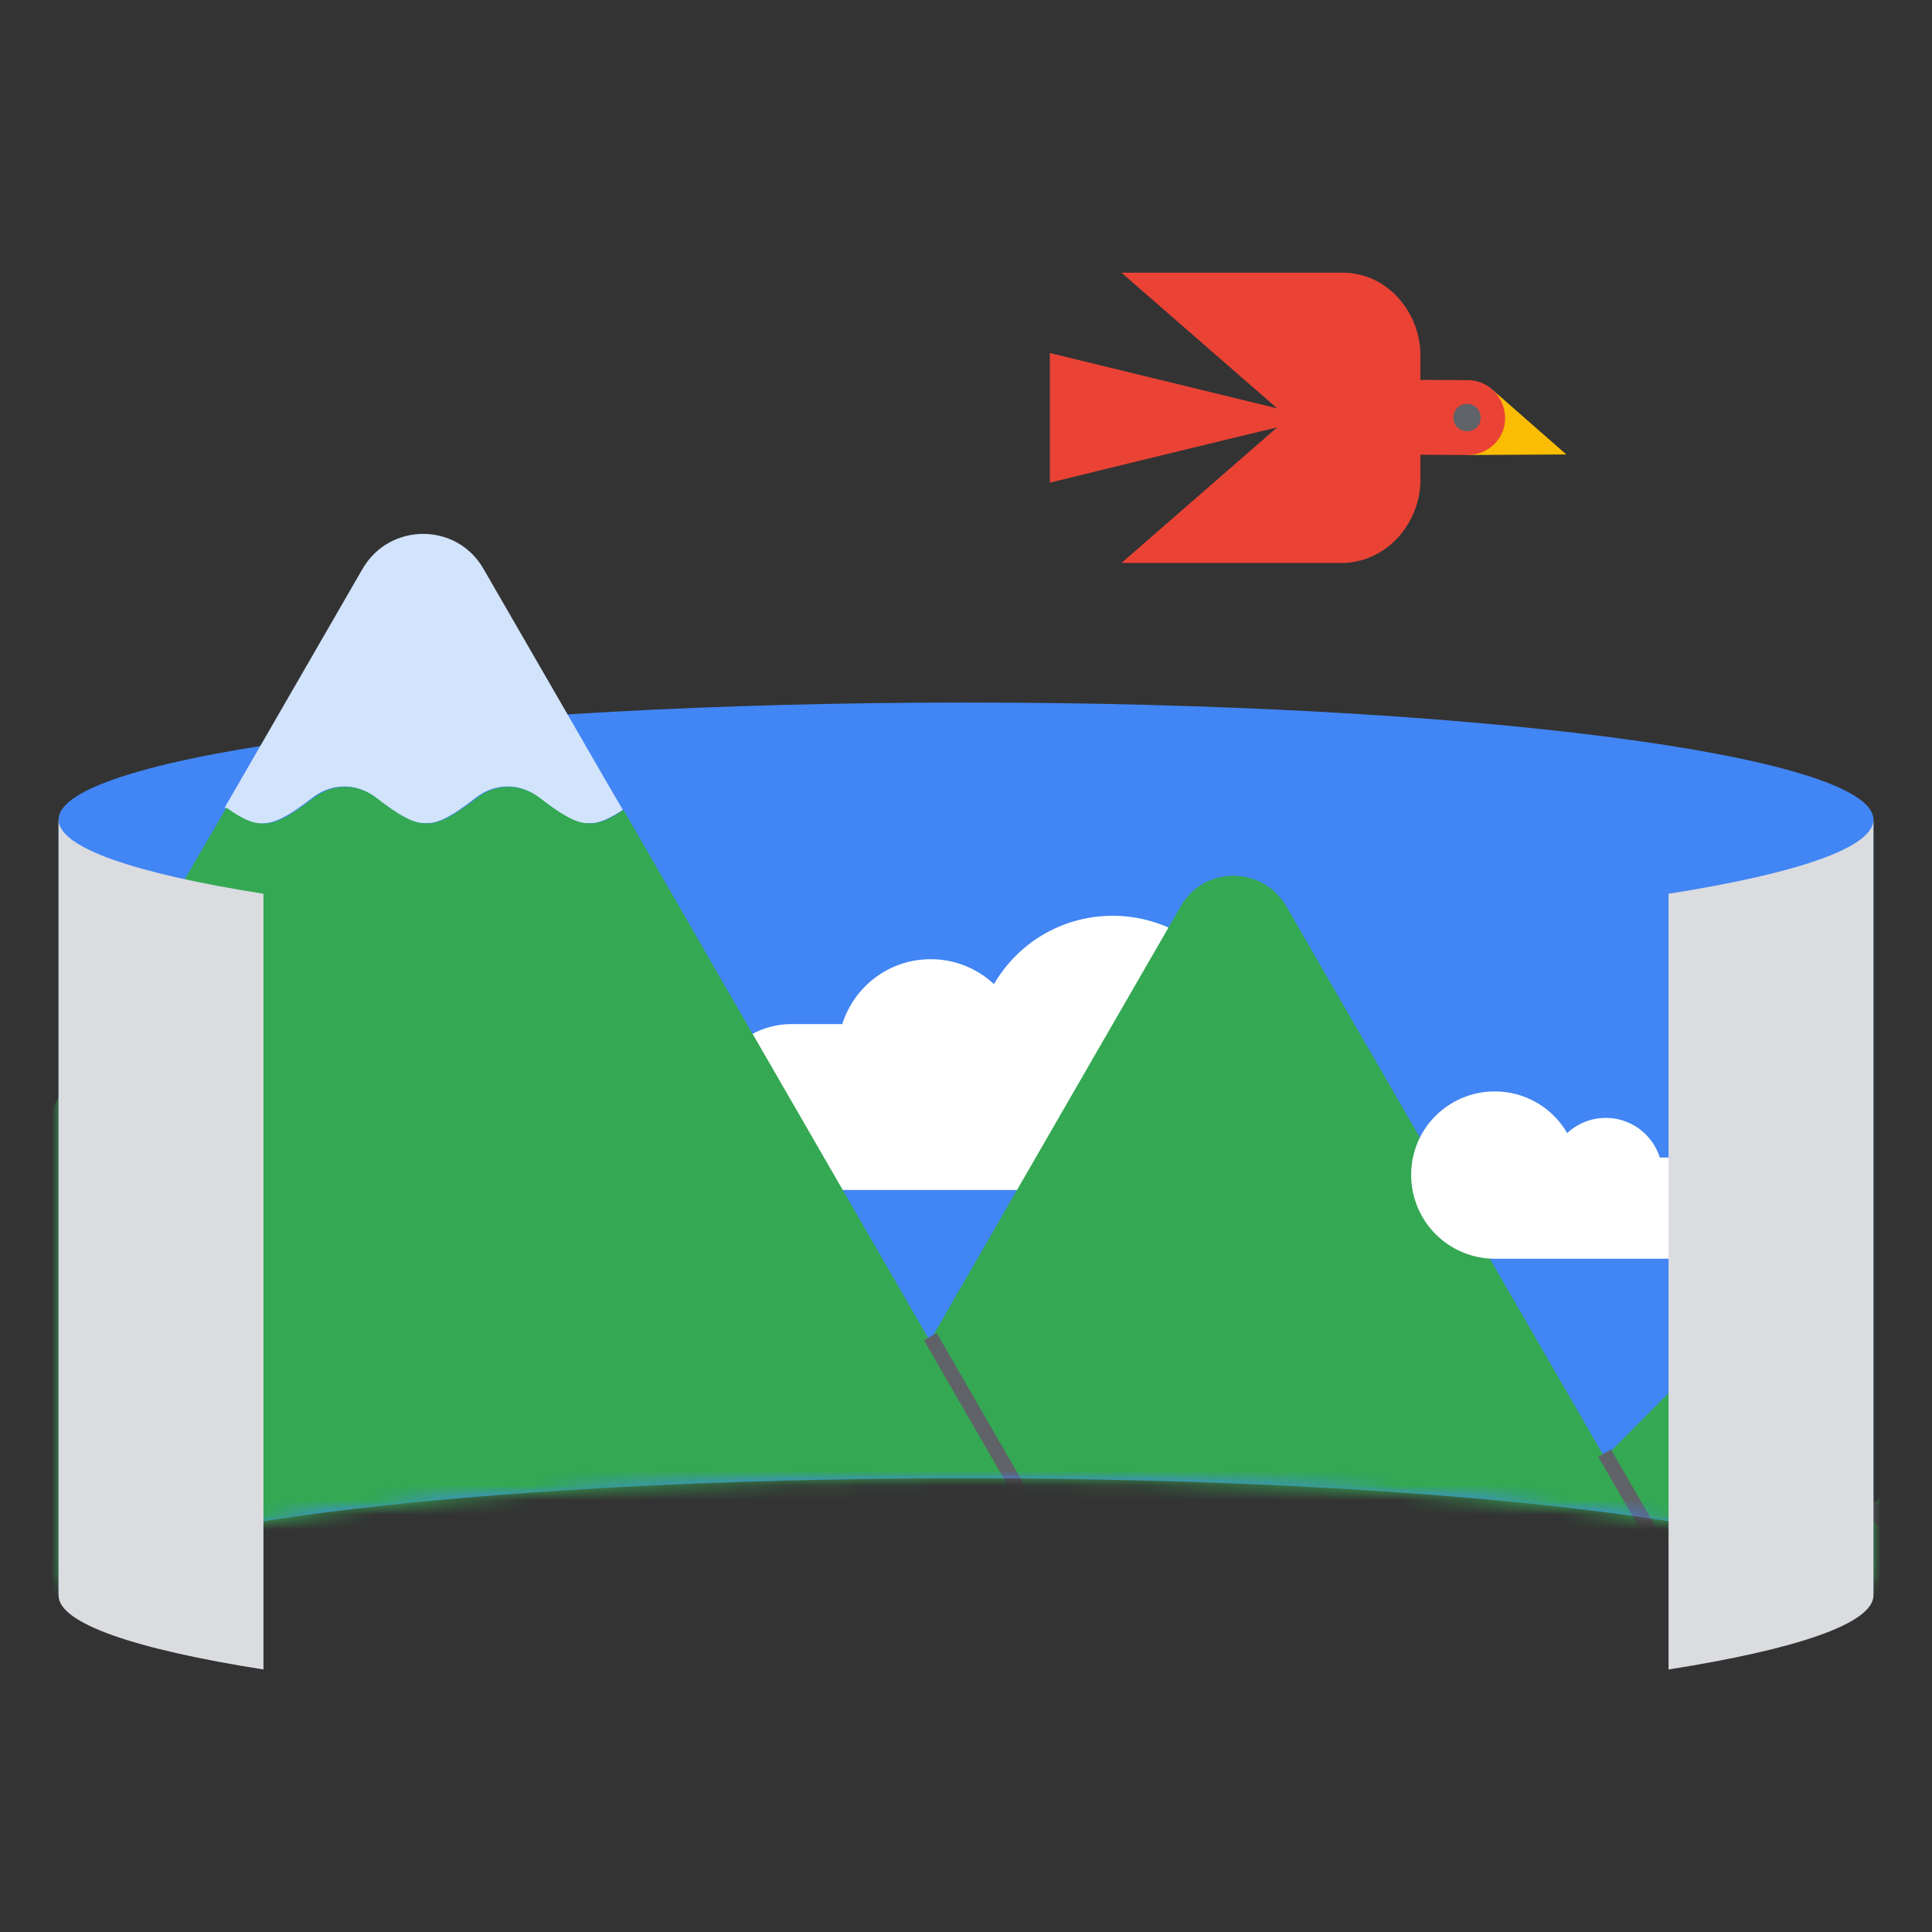<svg width="132" height="132" fill="none" xmlns="http://www.w3.org/2000/svg"><rect width="100%" height="100%" fill="#333333" stroke="none"/><path fill-rule="evenodd" clip-rule="evenodd" d="M66 48c34.242 0 62 3.582 62 8v53c0-4.418-27.758-8-62-8-34.242 0-62 3.582-62 8V56c0-4.418 27.758-8 62-8z" fill="#4285F4"/><mask id="a" maskUnits="userSpaceOnUse" x="4" y="54" width="124" height="55"><path fill-rule="evenodd" clip-rule="evenodd" d="M66 54c34.242 0 62 3.582 62 8v47c0-4.418-27.758-8-62-8-34.242 0-62 3.582-62 8V62c0-4.418 27.758-8 62-8z" fill="#4285F4"/></mask><g mask="url(#a)"><path d="M21.34 54.505c1.322-1.028 3.025-1.028 4.346 0 1.997 1.556 2.76 1.732 3.406 1.732.646 0 1.41-.176 3.406-1.733 1.321-1.027 3.024-1.027 4.346 0 1.996 1.557 2.76 1.733 3.406 1.733.499 0 1.086-.118 2.29-.91l-9.513-16.472c-1.82-3.171-6.401-3.171-8.251 0L15.351 55.18c1.35.94 1.967 1.086 2.525 1.086.705-.03 1.468-.205 3.465-1.761z" fill="#E8F0FE"/><path d="M76.016 62.57a9.352 9.352 0 00-8.104 4.669 6.315 6.315 0 00-4.316-1.703c-2.848 0-5.227 1.85-6.049 4.434h-3.465a5.67 5.67 0 00-5.666 5.666 5.67 5.67 0 005.666 5.667h21.934c5.167 0 9.366-4.198 9.366-9.366.03-5.168-4.17-9.367-9.366-9.367z" fill="#fff"/><path d="M136.556 97.872c-.998-.998-2.642-.998-3.67 0l-5.226 5.226-8.956-8.955c-.998-.998-2.642-.998-3.67 0l-5.402 5.432-21.757-37.671c-1.615-2.76-5.609-2.76-7.194 0L63.534 91.618 42.599 55.356c-1.204.793-1.762.91-2.29.91-.646 0-1.41-.176-3.406-1.732-1.322-1.028-3.025-1.028-4.346 0-1.997 1.556-2.76 1.732-3.406 1.732-.646 0-1.41-.176-3.406-1.732-1.321-1.028-3.024-1.028-4.346 0-1.996 1.556-2.76 1.732-3.406 1.732-.557 0-1.174-.117-2.525-1.086L-15.685 109H147.685l-11.129-11.128z" fill="#34A853"/><path d="M102.13 74.57a5.707 5.707 0 014.945 2.849 3.853 3.853 0 012.633-1.04 3.861 3.861 0 013.691 2.706h2.114a3.46 3.46 0 013.457 3.458A3.46 3.46 0 01115.513 86H102.13a5.719 5.719 0 01-5.714-5.715c-.018-3.153 2.544-5.715 5.714-5.715z" fill="#fff"/><path d="M113.331 105.682l-3.699-6.4M70.023 102.511l-6.46-11.187M127.63 102.863l3.524 3.524" stroke="#5F6368" stroke-miterlimit="10"/></g><mask id="b" maskUnits="userSpaceOnUse" x="7" y="30" width="43" height="34"><path fill="#C4C4C4" d="M7 30h43v34H7z"/></mask><g mask="url(#b)"><path d="M21.34 54.505c1.322-1.028 3.025-1.028 4.346 0 1.997 1.556 2.76 1.732 3.406 1.732.646 0 1.41-.176 3.406-1.733 1.321-1.027 3.024-1.027 4.346 0 1.996 1.557 2.76 1.733 3.406 1.733.499 0 1.086-.118 2.29-.91l-9.513-16.472c-1.82-3.171-6.401-3.171-8.251 0L15.351 55.18c1.35.94 1.967 1.086 2.525 1.086.705-.03 1.468-.205 3.465-1.761z" fill="#D2E3FC"/><path d="M136.556 97.872c-.998-.998-2.642-.998-3.67 0l-5.226 5.226-8.956-8.955c-.998-.998-2.642-.998-3.67 0l-5.402 5.432-21.757-37.671c-1.615-2.76-5.609-2.76-7.194 0L63.534 91.618 42.599 55.356c-1.204.793-1.762.91-2.29.91-.646 0-1.41-.176-3.406-1.732-1.322-1.028-3.025-1.028-4.346 0-1.997 1.556-2.76 1.732-3.406 1.732-.646 0-1.41-.176-3.406-1.732-1.321-1.028-3.024-1.028-4.346 0-1.996 1.556-2.76 1.732-3.406 1.732-.557 0-1.174-.117-2.525-1.086L-15.685 109H147.685l-11.129-11.128z" fill="#34A853"/></g><path fill-rule="evenodd" clip-rule="evenodd" d="M18 61.064C9.25 59.684 4 57.922 4 56v53c0 1.921 5.25 3.685 14 5.064v-53zm96 53c8.75-1.379 14-3.143 14-5.064V56c0 1.922-5.25 3.685-14 5.064v53z" fill="#DADCE0"/><path d="M107.017 31.05l-6.746.038 1.668-4.486 5.078 4.448z" fill="#FBBC04"/><path d="M102.829 28.382c.111 1.482-1.075 2.706-2.558 2.706l-6.301-.037-.037-5.116 6.375.038c1.298 0 2.41 1.037 2.521 2.409z" fill="#EA4335"/><path d="M99.53 27.9c-.334.408-.297 1 .074 1.334.407.334 1 .297 1.334-.074.334-.37.297-1-.074-1.334-.371-.334-1-.297-1.335.074z" fill="#5F6368"/><path d="M97.046 32.718v-8.525c-.037-2.854-2.26-5.597-5.375-5.56H76.623L87.261 27.9 71.73 24.119v8.859a4022.961 4022.961 0 0115.53-3.78l-10.638 9.266h15.05c3.187-.037 5.411-2.854 5.374-5.745z" fill="#EA4335"/></svg>